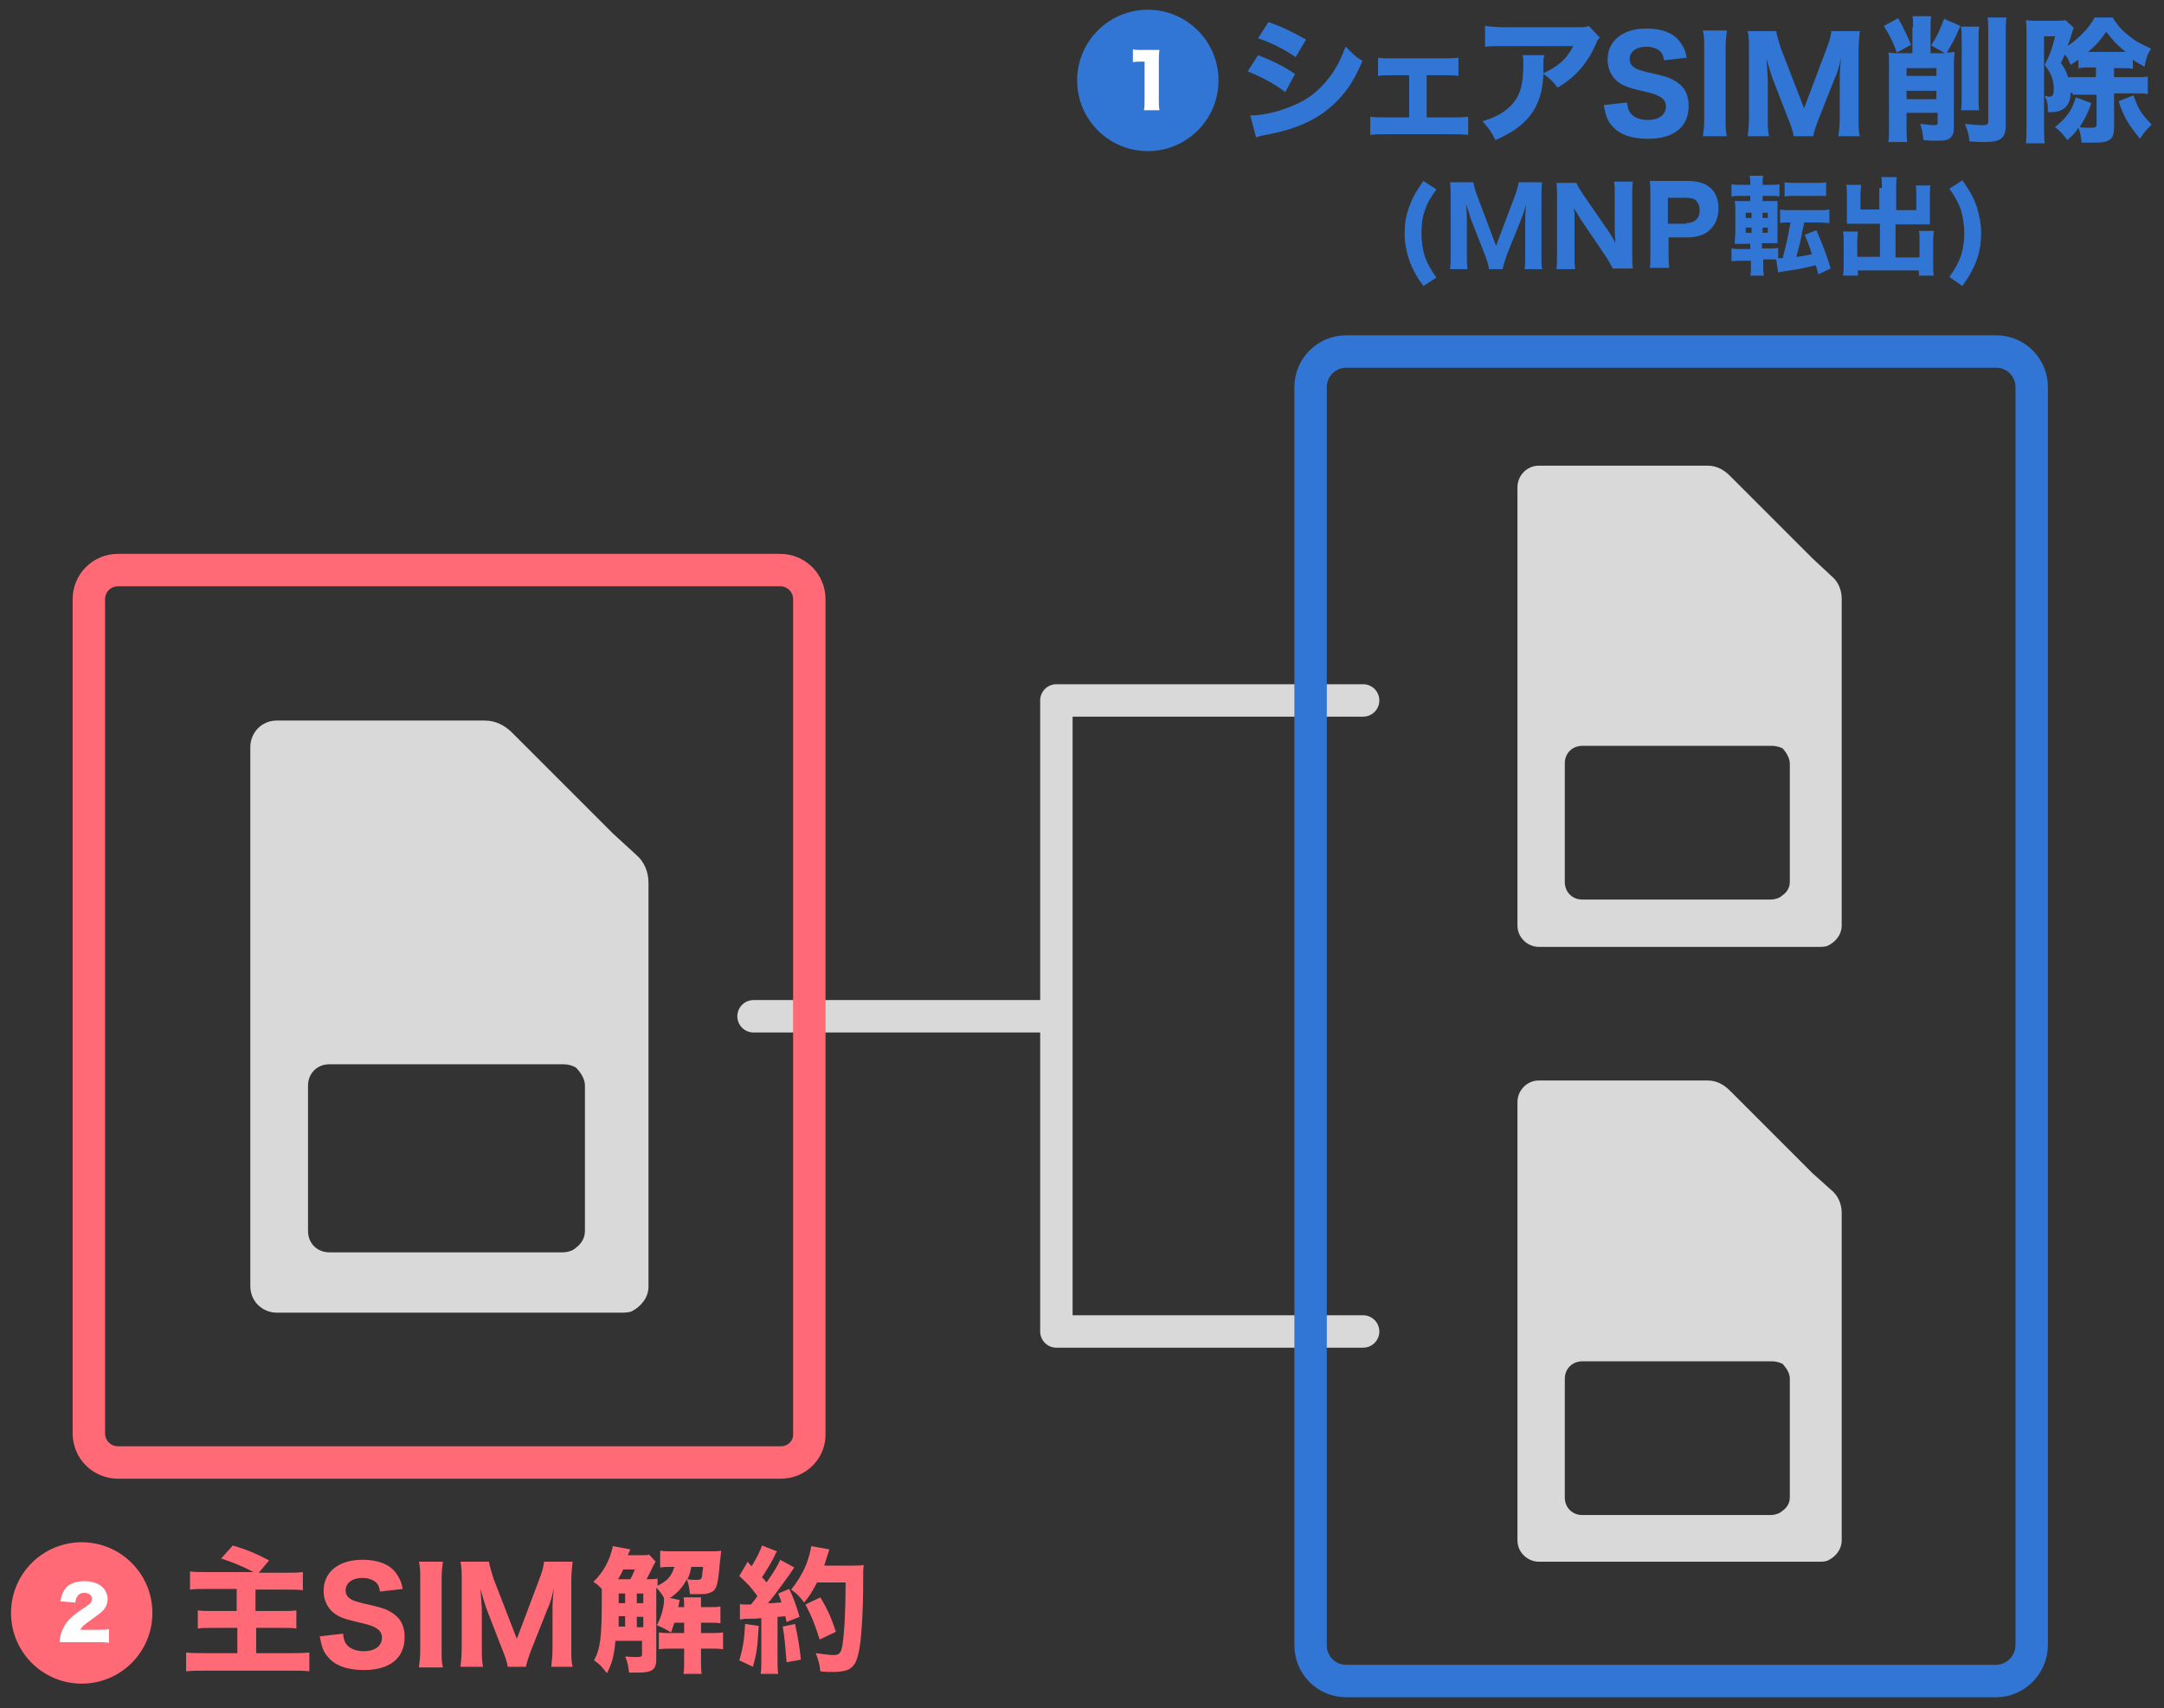 <?xml version="1.0" encoding="utf-8"?>
<!-- Generator: Adobe Illustrator 25.3.1, SVG Export Plug-In . SVG Version: 6.00 Build 0)  -->
<svg version="1.1" id="レイヤー_1" xmlns="http://www.w3.org/2000/svg" xmlns:xlink="http://www.w3.org/1999/xlink" x="0px"
	 y="0px" viewBox="0 0 333.7 263.4" style="enable-background:new 0 0 333.7 263.4;" xml:space="preserve">
<rect x="0" y="0" width="333.7" height="263.4" fill="#333333" stroke="none"/>
<style type="text/css">
	.st0{fill:#3176D5;}
	.st1{fill:#FFFFFF;}
	.st2{fill:#D9D9D9;}
	.st3{fill:#FF6A76;}
	.st4{fill:none;stroke:#D9D9D9;stroke-width:5;stroke-linecap:round;stroke-linejoin:round;stroke-miterlimit:10;}
	.st5{fill:none;stroke:#3176D5;stroke-width:5;stroke-miterlimit:10;}
	.st6{fill:none;stroke:#FF6A76;stroke-width:5;stroke-miterlimit:10;}
	.st7{fill:none;}
</style>
<g>
	<g>
		<g>
			<g>
				<g>
					<g>
						<path class="st0" d="M194,8.5c2.3,0.9,3.9,1.7,5.7,2.9l-1.5,2.8c-1.7-1.3-3.6-2.3-5.8-3.2L194,8.5z M192.8,17.8
							c1.9,0,4.1-0.5,6.3-1.4c2.6-1,4.3-2.4,6-4.6c1.1-1.5,1.7-2.8,2.4-4.6c1.2,1.2,1.6,1.6,2.6,2.2c-1.1,2.5-1.9,3.9-3.2,5.4
							c-2.8,3.2-6.3,5-11.7,6c-0.7,0.1-1,0.2-1.5,0.4L192.8,17.8z M195.6,3.4c2.3,0.8,4,1.7,5.8,2.7l-1.6,2.7
							c-2.1-1.4-3.8-2.2-5.8-2.9L195.6,3.4z"/>
						<path class="st0" d="M220.2,18.1h3.3c1.4,0,2,0,2.9-0.1v2.8c-0.7-0.1-1.6-0.1-2.9-0.1h-9.5c-1.6,0-1.7,0-2.7,0.1v-2.8
							c0.7,0.1,1.2,0.1,2.6,0.1h3.4v-6.5h-2.1c-1.2,0-2,0-2.7,0.1V8.9c0.7,0.1,1.3,0.1,2.6,0.1h7c1.3,0,1.8,0,2.8-0.1v2.8
							c-0.8-0.1-1.4-0.1-2.8-0.1h-2.1V18.1z"/>
						<path class="st0" d="M246.7,5.8c-0.3,0.3-0.4,0.4-0.6,1c-1.4,3.1-3.2,5.1-5.9,6.7c-0.8-1-1.2-1.4-2.2-2.1
							c-0.1,2.3-0.5,3.7-1.2,5.1c-1.2,2.2-3,3.7-6.2,5.1c-0.7-1.4-1-1.8-2-2.9c2.3-0.7,3.8-1.6,4.9-3c1-1.3,1.4-2.9,1.4-5.8
							c0-0.8,0-0.9-0.1-1.4h3.4C238,8.9,238,9,238,10.3c0,0.1,0,0.4,0,1c2.3-1.1,3.6-2.2,4.6-4.2h-10.4c-1.3,0-2.3,0-3.2,0.1V4
							c1,0.1,1.6,0.2,3.3,0.2h10.8c1.2,0,1.4,0,1.9-0.2L246.7,5.8z"/>
						<path class="st0" d="M250.9,15.8c0.1,0.8,0.2,1.2,0.5,1.6c0.5,0.7,1.5,1.1,2.7,1.1c1.7,0,2.8-0.8,2.8-2.1
							c0-0.6-0.3-1.1-0.8-1.4c-0.6-0.4-1.2-0.6-3.4-1.1c-1.7-0.4-2.4-0.7-3.1-1.2c-1.1-0.8-1.7-2.1-1.7-3.5c0-2.9,2.3-4.8,6-4.8
							c2.4,0,4.2,0.7,5.2,2.1c0.5,0.7,0.8,1.3,1,2.4l-3.5,0.4c-0.1-0.6-0.2-0.9-0.5-1.3c-0.5-0.5-1.3-0.8-2.2-0.8
							c-1.6,0-2.6,0.8-2.6,1.9c0,0.5,0.2,1,0.7,1.3c0.4,0.3,0.8,0.4,1.9,0.7c2.2,0.5,3.1,0.7,3.9,1.1c0.8,0.4,1.6,1,2,1.7
							c0.4,0.7,0.6,1.5,0.6,2.4c0,3.3-2.3,5.1-6.3,5.1c-2.6,0-4.5-0.7-5.6-2.1c-0.7-0.8-0.9-1.6-1.2-3.1L250.9,15.8z"/>
						<path class="st0" d="M266.3,4.7c-0.1,0.8-0.2,1.4-0.2,2.8v10.7c0,1.3,0,2,0.2,2.8h-3.7c0.1-0.8,0.2-1.5,0.2-2.8V7.5
							c0-1.4,0-1.9-0.2-2.8H266.3z"/>
						<path class="st0" d="M276.6,21c-0.1-0.7-0.4-1.6-0.9-2.8l-2.4-6.2c-0.2-0.6-0.5-1.5-0.9-3c0.1,1.9,0.2,2.7,0.2,3.2V18
							c0,1.4,0,2.2,0.2,3h-3.3c0.1-0.8,0.2-1.7,0.2-3V7.8c0-1.3,0-2.2-0.2-3h4.4c0.1,0.7,0.4,1.6,0.7,2.6l3.6,9.3l3.5-9.3
							c0.4-1,0.6-1.8,0.7-2.6h4.4c-0.1,1-0.2,1.7-0.2,3V18c0,1.5,0,2.3,0.2,3h-3.3c0.1-0.9,0.2-1.6,0.2-3v-5.9c0-0.5,0-1.3,0.2-3.2
							c-0.1,0.4-0.1,0.4-0.3,1.3c-0.1,0.3-0.4,1.4-0.6,1.7l-2.5,6.3c-0.4,1-0.8,2.2-0.9,2.8H276.6z"/>
						<path class="st0" d="M292.7,2.8c0.9,1.6,1.3,2.5,2,4.1l-2.2,1.2c-0.6-1.6-1-2.5-2-4.1L292.7,2.8z M295,4.2
							c0-0.8,0-1.3-0.1-1.7h2.9c-0.1,0.5-0.1,0.9-0.1,1.7v4h2.2L297.8,7c0.9-1.4,1.3-2.3,2-4.1l2.5,1.1c-0.9,2.1-1.3,2.8-2.1,4.1
							c0.6,0,0.7,0,1.2-0.1c0,0.5-0.1,1-0.1,1.7v9.8c0,0.9-0.1,1.3-0.5,1.7c-0.4,0.4-0.9,0.5-2,0.5c-0.5,0-1.2,0-2.2-0.1
							c-0.1-1.1-0.2-1.6-0.5-2.5c1,0.1,1.6,0.2,2.1,0.2c0.5,0,0.6-0.1,0.6-0.4v-1.5H294v2c0,1,0,1.7,0.1,2.5h-2.9
							c0.1-0.8,0.1-1.4,0.1-2.5V9.9c0-0.8,0-1.3-0.1-1.8c0.5,0.1,1,0.1,1.5,0.1h2.2V4.2z M298.6,10.5H294v1.2h4.6V10.5z M294,15.3
							h4.6V14H294V15.3z M305.2,4.1c-0.1,0.6-0.1,1.1-0.1,2.1v8.6c0,1.2,0,1.6,0.1,2.2h-2.8c0.1-0.7,0.1-1.1,0.1-2.2V6.3
							c0-1,0-1.6-0.1-2.2H305.2z M309.4,2.7c-0.1,0.6-0.1,1.2-0.1,2.5v14c0,1.2-0.2,1.8-0.8,2.2c-0.5,0.4-1.3,0.5-2.7,0.5
							c-0.5,0-0.9,0-2.1-0.1c-0.1-1.1-0.3-1.7-0.7-2.7c1,0.1,1.8,0.2,2.6,0.2c0.8,0,1-0.1,1-0.6V5.3c0-1.3,0-1.9-0.1-2.6H309.4z"/>
						<path class="st0" d="M319.6,14.3h-0.3c0,1.1-0.4,2-1,2.4c-0.5,0.4-1.2,0.6-2.2,0.6h-0.3c0-1.3-0.1-1.7-0.5-2.5
							c0.3,0,0.5,0.1,0.6,0.1c0.2,0,0.4,0,0.5-0.1c0.2-0.1,0.3-0.5,0.3-1c0-1.5-0.4-2.5-1.4-3.8c0.7-1.3,1.2-2.6,1.6-4.4h-1.7v13.8
							c0,0.9,0,1.9,0.1,2.7h-2.9c0.1-0.7,0.1-1.7,0.1-2.8v-14c0-0.8,0-1.5-0.1-2.2c0.5,0.1,1,0.1,1.7,0.1h2.8c0.7,0,1.2,0,1.6-0.1
							l1.3,1.2c-0.2,0.4-0.2,0.4-0.3,0.8c-0.2,0.7-0.4,1.3-0.7,2c0.8-0.5,1.4-1,2.2-1.8c0.8-0.8,1.4-1.5,2-2.6h2.8
							c0.7,1.2,1.4,2,2.6,2.9c1,0.8,1.4,1,3.3,1.9c-0.5,0.8-0.8,1.5-1,2.8c-0.8-0.5-1.1-0.6-1.8-1.1v1.4c-0.7-0.1-0.9-0.1-1.9-0.1
							H326v1.4h3.2c1,0,1.4,0,2-0.1v2.7c-0.5-0.1-1.1-0.1-2-0.1H326v5.2c0,1.9-0.6,2.4-3.2,2.4c-0.4,0-1.2,0-1.8,0
							c-0.1-0.9-0.2-1.6-0.5-2.3c-0.5,0.8-0.8,1.1-1.7,1.9c-0.7-0.9-1-1.3-1.9-2c0.9-0.8,1.4-1.2,1.9-1.9c0.6-0.8,0.9-1.4,1.3-2.7
							l2.4,0.9c-0.6,1.7-1,2.4-1.8,3.7c0.5,0.1,1.3,0.1,1.6,0.1c0.8,0,1-0.1,1-0.5v-4.6H319.6z M323.3,10.4h-0.9c-1,0-1.1,0-1.9,0.1
							V9.2c-0.4,0.3-0.6,0.4-1.2,0.8c-0.4-0.9-0.5-1.2-0.9-1.6c-0.2,0.5-0.3,0.7-0.6,1.3c0.7,1,0.9,1.5,1.1,2.2c0.3,0,0.5,0,0.6,0
							h3.7V10.4z M327.3,8h0.5c-1.2-0.9-2.2-2-3-3.1c-0.9,1.3-1.6,2.1-2.8,3.1h0.4H327.3z M329,14.7c0.7,2.1,1.3,3,2.8,4.5
							c-0.7,0.7-1.2,1.2-1.8,2.2c-1.7-2.1-2.5-3.3-3.3-5.8L329,14.7z"/>
						<path class="st0" d="M219.5,44.1c-1-1.3-1.3-2-1.8-3c-0.7-1.6-1.1-3.4-1.1-5.1c0-1.4,0.2-2.8,0.7-4.1c0.5-1.4,1-2.3,2.2-4
							l2,1.3c-1,1.4-1.4,2.1-1.8,3.3c-0.4,1.1-0.5,2.3-0.5,3.6c0,1.2,0.2,2.4,0.5,3.4c0.4,1.1,0.8,1.9,1.8,3.3L219.5,44.1z"/>
						<path class="st0" d="M229.6,41.4c-0.1-0.6-0.3-1.3-0.7-2.3l-2-5.1c-0.2-0.5-0.4-1.3-0.8-2.5c0.1,1.6,0.1,2.3,0.1,2.7v4.8
							c0,1.2,0,1.8,0.1,2.5h-2.7c0.1-0.7,0.1-1.4,0.1-2.5v-8.4c0-1,0-1.8-0.1-2.5h3.6c0.1,0.6,0.3,1.3,0.6,2.1l2.9,7.7l2.9-7.7
							c0.3-0.8,0.5-1.5,0.6-2.1h3.6c-0.1,0.8-0.1,1.4-0.1,2.5v8.4c0,1.2,0,1.9,0.1,2.5h-2.7c0.1-0.7,0.1-1.3,0.1-2.5v-4.8
							c0-0.4,0-1.1,0.1-2.6c-0.1,0.3-0.1,0.3-0.3,1c-0.1,0.3-0.4,1.2-0.5,1.4l-2.1,5.2c-0.3,0.9-0.6,1.8-0.7,2.3H229.6z"/>
						<path class="st0" d="M248,35.6c0.4,0.6,0.8,1.2,1.1,1.9c0-0.6-0.1-1.4-0.1-2.1v-5c0-1.1,0-1.7-0.1-2.4h2.9
							c-0.1,0.7-0.1,1.3-0.1,2.4v8.7c0,1,0,1.7,0.1,2.3h-3.1c-0.2-0.4-0.6-1.1-1.1-1.9l-3.8-5.6c-0.3-0.5-0.6-1-1.1-1.8
							c0,0.2,0,0.2,0.1,0.8c0,0.3,0,1,0,1.3v4.8c0,1.1,0,1.9,0.1,2.5h-2.9c0.1-0.6,0.1-1.4,0.1-2.5v-8.5c0-0.9,0-1.6-0.1-2.3h3.1
							c0.1,0.4,0.5,1,1.1,1.9L248,35.6z"/>
						<path class="st0" d="M254.4,41.4c0.1-0.7,0.1-1.3,0.1-2.3v-8.9c0-0.8,0-1.5-0.1-2.3c0.7,0,1.3,0,2.3,0h3.5
							c1.7,0,2.9,0.4,3.7,1.2c0.7,0.7,1.1,1.7,1.1,3c0,1.3-0.4,2.4-1.2,3.2c-0.8,0.9-2.1,1.3-3.6,1.3h-2.9v2.4c0,0.9,0,1.6,0.1,2.3
							H254.4z M260,34.4c1.3,0,2.1-0.7,2.1-2c0-0.6-0.2-1.1-0.5-1.4c-0.3-0.4-0.9-0.5-1.6-0.5h-2.8v4H260z"/>
						<path class="st0" d="M271.9,41.1c0,0.5,0,0.9,0.1,1.4h-2.1c0.1-0.5,0.1-1,0.1-1.5v-0.8h-1.3c-0.7,0-1.1,0-1.7,0.1v-2
							c0.5,0.1,0.8,0.1,1.5,0.1h1.4v-0.8h-0.7c-0.8,0-1.1,0-1.7,0c0-0.6,0.1-1.1,0.1-2v-2.8c0-0.8,0-1.2-0.1-1.8c0.5,0,0.8,0,1.7,0
							h0.7v-0.8h-1.3c-0.7,0-1,0-1.6,0.1v-1.9c0.5,0.1,0.8,0.1,1.7,0.1h1.2v-0.1c0-0.5,0-0.8-0.1-1.3h2.1c-0.1,0.4-0.1,0.8-0.1,1.3
							v0.1h1c0.8,0,1.2,0,1.6-0.1v1.9c-0.5-0.1-0.7-0.1-1.5-0.1h-1.1v0.8h1c0.8,0,1,0,1.3,0c0,0.3,0,0.7,0,1.6v3.1
							c0,1.1,0,1.5,0,1.8c-0.4,0-0.6,0-1.4,0h-1v0.8h1.2c0.6,0,0.9,0,1.3-0.1v1.6l0.7,0c0.6-2.3,0.8-3.2,1.2-5.5
							c-0.8,0-1.1,0-1.6,0.1v-2.1c0.5,0.1,0.9,0.1,1.7,0.1h4.2c0.8,0,1.2,0,1.7-0.1v2.1c-0.5,0-1-0.1-1.7-0.1h-2.2
							c0,0.2,0,0.2-0.3,1.5c-0.2,1.2-0.5,2.4-0.9,3.8c1.1-0.1,1.3-0.2,2.4-0.4c-0.4-1.3-0.6-1.8-1.1-3l1.8-0.7
							c1,2.3,1.5,3.6,2.2,5.9l-1.9,0.9c-0.2-0.7-0.2-0.8-0.4-1.4c-1.7,0.4-2,0.5-4,0.8c-1.2,0.2-1.4,0.2-1.8,0.3l-0.3-2
							c-0.3,0-0.6,0-1,0h-1V41.1z M269.2,32.8v0.8h0.9v-0.8H269.2z M269.2,35.1v0.8h0.9v-0.8H269.2z M272.6,33.6v-0.8h-0.8v0.8
							H272.6z M272.6,35.9v-0.8h-0.8v0.8H272.6z M275.2,28.1c0.5,0.1,0.8,0.1,1.6,0.1h3.2c0.8,0,1.2,0,1.6-0.1v2.1
							c-0.2,0-0.2,0-0.4,0c-0.2,0-0.7,0-1.2,0h-3.2c-0.8,0-1.2,0-1.6,0.1V28.1z"/>
						<path class="st0" d="M290.2,29c0-0.8,0-1.3-0.1-1.7h2.4c-0.1,0.5-0.1,0.9-0.1,1.7v3.4h3.1v-2.5c0-0.5,0-0.9-0.1-1.3h2.3
							c-0.1,0.5-0.1,0.9-0.1,1.5v3.3c0,0.5,0,0.9,0,1.2c-0.3,0-0.8,0-1.2,0h-4.1v5.1h3.7V37c0-0.6,0-1-0.1-1.4h2.3
							c0,0.4-0.1,1-0.1,1.6v3.5c0,0.9,0,1.3,0.1,1.8h-2.3v-0.8h-9.4v0.8h-2.3c0.1-0.5,0.1-1.1,0.1-1.8v-3.4c0-0.6,0-1.2-0.1-1.6h2.3
							c0,0.4-0.1,0.8-0.1,1.4v2.5h3.5v-5.1h-3.8c-0.5,0-0.9,0-1.3,0c0-0.4,0-0.7,0-1.2V30c0-0.5,0-1.2-0.1-1.5h2.3
							c0,0.4-0.1,0.8-0.1,1.3v2.5h2.9V29z"/>
						<path class="st0" d="M302.6,27.8c1.2,1.7,1.7,2.6,2.2,4c0.4,1.3,0.7,2.7,0.7,4.1c0,1.8-0.3,3.5-1.1,5.2
							c-0.5,1.1-0.9,1.7-1.8,3l-2-1.4c1-1.4,1.4-2.2,1.8-3.3c0.3-1,0.5-2.2,0.5-3.4c0-1.3-0.2-2.5-0.5-3.6c-0.4-1.1-0.8-1.9-1.8-3.3
							L302.6,27.8z"/>
					</g>
				</g>
			</g>
			<g>
				<circle class="st0" cx="177" cy="12.4" r="10.9"/>
				<g>
					<path class="st1" d="M174.7,7.6c0.4,0.1,0.7,0.1,1.3,0.1h1.4c0.8,0,0.9,0,1.4,0c-0.1,0.6-0.1,1-0.1,1.8v5.8
						c0,0.7,0,1.1,0.1,1.7h-2.4c0.1-0.5,0.1-1,0.1-1.7V9.5H176c-0.4,0-0.9,0-1.3,0.1V7.6z"/>
				</g>
			</g>
		</g>
		<g>
			<path class="st2" d="M94.5,128.5l-5.7-5.7L79,113c-1.2-1.2-2.6-1.9-4.3-1.9h-32c-2.4,0-4.1,1.9-4.1,4.1v83.1
				c0,2.4,1.9,4.1,4.1,4.1h47h6c0.5,0,1.2,0,1.7-0.2c1.4-0.7,2.6-2.1,2.6-3.8l0,0v-1V197v-0.5v-60.4c0-1.7-0.7-3.3-1.9-4.3
				L94.5,128.5z M90.2,167.4L90.2,167.4v22.4c0,1.2-0.7,2.1-1.4,2.6c-0.5,0.5-1.4,0.7-2.1,0.7H50.8c-1.9,0-3.3-1.4-3.3-3.3l0,0
				v-22.4c0-1.9,1.4-3.3,3.3-3.3l0,0h36.1c0.7,0,1.4,0.2,1.9,0.5C89.7,165.5,90.2,166.5,90.2,167.4z"/>
		</g>
		<g>
			<path class="st2" d="M279.5,86.1l-4.7-4.7l-8-8c-1-1-2.1-1.6-3.5-1.6h-26c-1.9,0-3.3,1.6-3.3,3.3v67.6c0,1.9,1.6,3.3,3.3,3.3
				h38.3h4.9c0.4,0,1,0,1.4-0.2c1.2-0.6,2.1-1.7,2.1-3.1l0,0v-0.8v-0.2v-0.4V92.3c0-1.4-0.6-2.7-1.6-3.5L279.5,86.1z M276,117.8
				L276,117.8V136c0,1-0.6,1.7-1.2,2.1c-0.4,0.4-1.2,0.6-1.7,0.6h-29.1c-1.6,0-2.7-1.2-2.7-2.7l0,0v-18.3c0-1.6,1.2-2.7,2.7-2.7l0,0
				h29.3c0.6,0,1.2,0.2,1.6,0.4C275.6,116.2,276,117,276,117.8z"/>
		</g>
		<g>
			<path class="st2" d="M279.5,180.9l-4.7-4.7l-8-8c-1-1-2.1-1.6-3.5-1.6h-26c-1.9,0-3.3,1.6-3.3,3.3v67.6c0,1.9,1.6,3.3,3.3,3.3
				h38.3h4.9c0.4,0,1,0,1.4-0.2c1.2-0.6,2.1-1.7,2.1-3.1l0,0v-0.8v-0.2v-0.4v-49.1c0-1.4-0.6-2.7-1.6-3.5L279.5,180.9z M276,212.6
				L276,212.6v18.3c0,1-0.6,1.7-1.2,2.1c-0.4,0.4-1.2,0.6-1.7,0.6h-29.1c-1.6,0-2.7-1.2-2.7-2.7l0,0v-18.3c0-1.6,1.2-2.7,2.7-2.7
				l0,0h29.3c0.6,0,1.2,0.2,1.6,0.4C275.6,211.1,276,211.8,276,212.6z"/>
		</g>
		<g>
			<g>
				<g>
					<path class="st3" d="M39.3,242.5c-1.7-0.9-3.1-1.5-5.2-2.2l1.8-2c2.3,0.7,3.5,1.2,5.6,2.3l-1.6,1.9H44c1.2,0,1.8,0,2.7-0.1v2.8
						c-0.8-0.1-1.4-0.1-2.7-0.1h-4.6v3.3h3.9c0.9,0,1.7,0,2.4-0.1v2.8c-0.7-0.1-1.2-0.1-2.3-0.1h-3.9v3.9h5.2c1.2,0,2,0,3-0.1v2.9
						c-1-0.1-1.7-0.1-2.9-0.1h-13c-1.3,0-2.2,0-3.1,0.1v-2.9c0.8,0.1,1.7,0.1,3,0.1h4.9v-3.9H33c-1.1,0-1.8,0-2.5,0.1v-2.8
						c0.7,0.1,1.2,0.1,2.3,0.1h3.7V245h-4.4c-1.6,0-2.1,0-2.8,0.1v-2.8c0.8,0.1,1.4,0.1,2.7,0.1H39.3z"/>
					<path class="st3" d="M52.9,251.9c0.1,0.8,0.2,1.2,0.5,1.6c0.5,0.7,1.5,1.1,2.7,1.1c1.7,0,2.8-0.8,2.8-2.1
						c0-0.6-0.3-1.1-0.8-1.4c-0.6-0.4-1.2-0.6-3.4-1.1c-1.7-0.4-2.4-0.7-3.1-1.2c-1.1-0.8-1.7-2.1-1.7-3.5c0-2.9,2.3-4.8,6-4.8
						c2.4,0,4.2,0.7,5.2,2.1c0.5,0.7,0.8,1.3,1,2.4l-3.5,0.4c-0.1-0.6-0.2-0.9-0.5-1.3c-0.5-0.5-1.3-0.8-2.2-0.8
						c-1.6,0-2.6,0.8-2.6,1.9c0,0.5,0.2,1,0.7,1.3c0.4,0.3,0.8,0.4,1.9,0.7c2.2,0.5,3.1,0.7,3.9,1.1c0.8,0.4,1.6,1,2,1.7
						c0.4,0.7,0.6,1.5,0.6,2.4c0,3.3-2.3,5.1-6.3,5.1c-2.6,0-4.5-0.7-5.6-2.1c-0.7-0.8-0.9-1.6-1.2-3.1L52.9,251.9z"/>
					<path class="st3" d="M68.3,240.8c-0.1,0.8-0.2,1.4-0.2,2.8v10.7c0,1.3,0,2,0.2,2.8h-3.7c0.1-0.8,0.2-1.5,0.2-2.8v-10.7
						c0-1.4,0-1.9-0.2-2.8H68.3z"/>
					<path class="st3" d="M78.3,257c-0.1-0.7-0.4-1.6-0.9-2.8L75,248c-0.2-0.6-0.5-1.5-0.9-3c0.1,1.9,0.2,2.7,0.2,3.2v5.8
						c0,1.4,0,2.2,0.2,3H71c0.1-0.8,0.2-1.7,0.2-3v-10.2c0-1.3,0-2.2-0.2-3h4.4c0.1,0.7,0.4,1.6,0.7,2.6l3.6,9.3l3.5-9.3
						c0.4-1,0.6-1.8,0.7-2.6h4.4c-0.1,1-0.2,1.7-0.2,3V254c0,1.5,0,2.3,0.2,3h-3.3c0.1-0.9,0.2-1.6,0.2-3v-5.9c0-0.5,0-1.3,0.2-3.2
						c-0.1,0.4-0.1,0.4-0.3,1.3c-0.1,0.3-0.4,1.4-0.6,1.7l-2.5,6.3c-0.4,1-0.8,2.2-0.9,2.8H78.3z"/>
					<path class="st3" d="M101.1,240.8c-0.2,0.3-0.3,0.5-0.5,0.9c-0.3,0.7-0.7,1.4-0.9,1.8c0.9,0,1.2,0,1.7-0.1c0,0.4,0,0.5,0,1.1
						c0.8-0.4,0.9-0.5,1.3-0.8c0.7-0.6,1-1.2,1.3-2.1h-0.4c-0.8,0-1.3,0-1.8,0.1v-2.6c0.7,0.1,1.2,0.1,2.2,0.1h5.4
						c0.8,0,1.3,0,1.8-0.1c0,0.4-0.1,0.9-0.2,1.9c-0.2,2.5-0.4,3.6-0.8,4.1c-0.2,0.3-0.7,0.5-1.1,0.6c-0.3,0.1-0.8,0.1-1.3,0.1
						c-0.3,0-0.7,0-1.4,0c-0.1-0.9-0.2-1.6-0.5-2.3c-0.6,1.2-1.4,2.1-2.6,2.9l1.5,0.3c-0.1,0.5-0.1,0.6-0.2,1.1h0.9
						c0-0.7,0-1.1-0.1-1.5h2.7c0,0.6,0,0.8,0,1.5h1.2c0.9,0,1.4,0,1.8-0.1v2.6c-0.5-0.1-1-0.1-1.8-0.1h-1.2v1.6h1.4
						c0.9,0,1.4,0,2-0.1v2.6c-0.6-0.1-1-0.1-2-0.1h-1.4v1.7c0,1,0,1.5,0.1,2.2h-2.8c0.1-0.7,0.1-1.2,0.1-2.2v-1.7h-1.9
						c-0.9,0-1.3,0-2,0.1v-2.6c0.7,0.1,1,0.1,2,0.1h1.9v-1.6h-1.5c-0.2,0.6-0.3,0.8-0.5,1.5c-0.9-0.5-1.4-0.8-2.2-1.1
						c0.6-1.2,0.8-1.9,1-2.9c0.1-0.5,0.1-1.1,0.1-1.3c-0.3-0.6-0.7-1.1-1.2-1.6v11c0,1-0.2,1.5-0.8,1.8c-0.4,0.2-1,0.3-2.2,0.3
						c-0.3,0-0.3,0-1.2,0c-0.1-0.9-0.2-1.6-0.6-2.5c0.9,0.1,1.2,0.1,1.7,0.1c0.8,0,0.9-0.1,0.9-0.4V253h-4.1c-0.2,2.3-0.5,3.4-1.3,5
						c-0.8-1-1.1-1.4-2-2c1-1.8,1.2-3.6,1.2-9.6c0-0.9,0-0.9,0-1.4c-0.4-0.4-0.5-0.6-1.3-1.1c1.5-1.4,2.6-3.4,3-5.5l2.7,0.5
						c-0.1,0.2-0.1,0.2-0.4,0.9H99c0.6,0,0.8,0,1.1-0.1L101.1,240.8z M97.2,243.5c0.3-0.5,0.4-0.8,0.7-1.5h-1.8
						c-0.3,0.7-0.5,1-0.8,1.5H97.2z M96.4,250.8v-1.6h-1l0,1.6H96.4z M95.4,245.7v1.5h1v-1.5H95.4z M99.2,245.7h-1v1.5h1V245.7z
						 M99.2,249.3h-1v1.6h1V249.3z M106.6,241.6c-0.2,1-0.3,1.3-0.6,1.9c0.5,0.1,0.9,0.1,1.4,0.1c0.5,0,0.7-0.1,0.8-0.3
						c0-0.1,0.1-0.4,0.1-0.7c0,0,0-0.3,0.1-0.6c0-0.1,0-0.2,0-0.4H106.6z"/>
					<path class="st3" d="M117,250.7c-0.2,3.3-0.3,4.2-0.9,6.3l-2.1-1c0.6-1.9,0.8-3.5,0.9-5.6L117,250.7z M114.1,247.3
						c0.3,0.1,0.5,0.1,1,0.1h0.7c0.4-0.5,0.6-0.7,1-1.3c-1.1-1.5-1.3-1.7-2.8-3.1l1.3-2.2c0.3,0.4,0.4,0.5,0.6,0.7
						c0.7-1.1,1.4-2.5,1.6-3.2l2.3,0.9c-0.1,0.2-0.2,0.3-0.4,0.8c-0.5,1-1.3,2.3-1.9,3.2c0.3,0.3,0.4,0.4,0.7,0.8
						c1.2-1.7,1.9-2.9,2.1-3.5l2.2,1.2c-0.2,0.2-0.3,0.4-0.7,1c-1,1.4-2.5,3.5-3.4,4.5c1.1,0,1.3-0.1,2.1-0.1
						c-0.1-0.4-0.2-0.7-0.5-1.4l1.7-0.7c0.6,1.2,1.1,2.6,1.6,4.3l-2,0.8c-0.1-0.4-0.1-0.5-0.2-0.9c-0.9,0.1-0.9,0.1-1.2,0.1v6.5
						c0,1.1,0,1.6,0.1,2.3h-2.7c0.1-0.7,0.1-1.2,0.1-2.3v-6.3c-1,0.1-1,0.1-2.4,0.1c-0.4,0-0.6,0.1-0.9,0.1L114.1,247.3z
						 M122.6,250.4c0.4,1.8,0.7,3.5,0.9,5.5l-2.2,0.4c-0.2-2.4-0.3-3.8-0.6-5.5L122.6,250.4z M126,244c-0.8,1.5-1.1,2-2,3.1
						c-0.5-0.7-1-1.3-2-2c0.9-1.1,1.7-2.4,2.3-3.8c0.4-1.1,0.7-2.1,0.8-2.9l2.8,0.5c-0.1,0.3-0.1,0.3-0.3,0.9
						c-0.1,0.3-0.3,1-0.5,1.6h4.4c0.9,0,1.2,0,1.7-0.1c-0.1,0.7-0.1,0.7-0.1,3.8c0,2.5-0.2,6.2-0.4,7.9c-0.3,2.5-0.7,3.6-1.5,4.2
						c-0.5,0.4-1.4,0.6-2.9,0.6c-0.6,0-1.1,0-1.8-0.1c-0.1-1.1-0.3-1.7-0.7-2.8c1,0.1,2.1,0.3,2.7,0.3c0.9,0,1.2-0.3,1.4-1.5
						c0.3-1.8,0.5-5.4,0.5-9.7H126z M126.4,252.8c-0.9-2.8-1.3-3.7-2.2-5.4l2.3-1.1c1.2,2,1.7,3.2,2.4,5.3L126.4,252.8z"/>
				</g>
			</g>
			<g>
				<circle class="st3" cx="12.6" cy="248.7" r="10.9"/>
				<g>
					<path class="st1" d="M10.9,253.2c-1,0-1.2,0-1.7,0c0-0.5,0.1-0.9,0.2-1.3c0.3-0.9,0.8-1.8,1.6-2.5c0.4-0.4,0.8-0.7,2-1.5
						c0.9-0.6,1.2-0.9,1.2-1.4c0-0.5-0.5-0.9-1.2-0.9c-0.5,0-0.9,0.2-1.1,0.6c-0.2,0.2-0.2,0.5-0.3,0.9l-2.3-0.2
						c0.2-1,0.4-1.4,0.8-2c0.6-0.7,1.6-1.1,2.9-1.1c1.5,0,2.6,0.5,3.2,1.4c0.2,0.4,0.4,0.8,0.4,1.3c0,0.8-0.3,1.5-1,2.1
						c-0.4,0.3-0.5,0.4-1.6,1.2c-1,0.7-1.4,1-1.6,1.5h2.6c0.8,0,1.3,0,1.8-0.1v2.1c-0.6-0.1-1.1-0.1-1.9-0.1H10.9z"/>
				</g>
			</g>
		</g>
		<g>
			<line class="st4" x1="116.2" y1="156.7" x2="160.9" y2="156.7"/>
			<polyline class="st4" points="210.2,205.3 162.9,205.3 162.9,108 210.2,108 			"/>
		</g>
		<path class="st5" d="M307.8,259.2H207.6c-3.1,0-5.5-2.5-5.5-5.5V59.7c0-3.1,2.5-5.5,5.5-5.5h100.2c3.1,0,5.5,2.5,5.5,5.5v193.9
			C313.3,256.7,310.8,259.2,307.8,259.2z"/>
		<path class="st6" d="M120.4,225.5H18.2c-2.5,0-4.5-2-4.5-4.5V92.4c0-2.5,2-4.5,4.5-4.5h102.1c2.5,0,4.5,2,4.5,4.5V221
			C124.9,223.5,122.9,225.5,120.4,225.5z"/>
	</g>
	<rect class="st7" width="333.7" height="263.4"/>
</g>
</svg>
